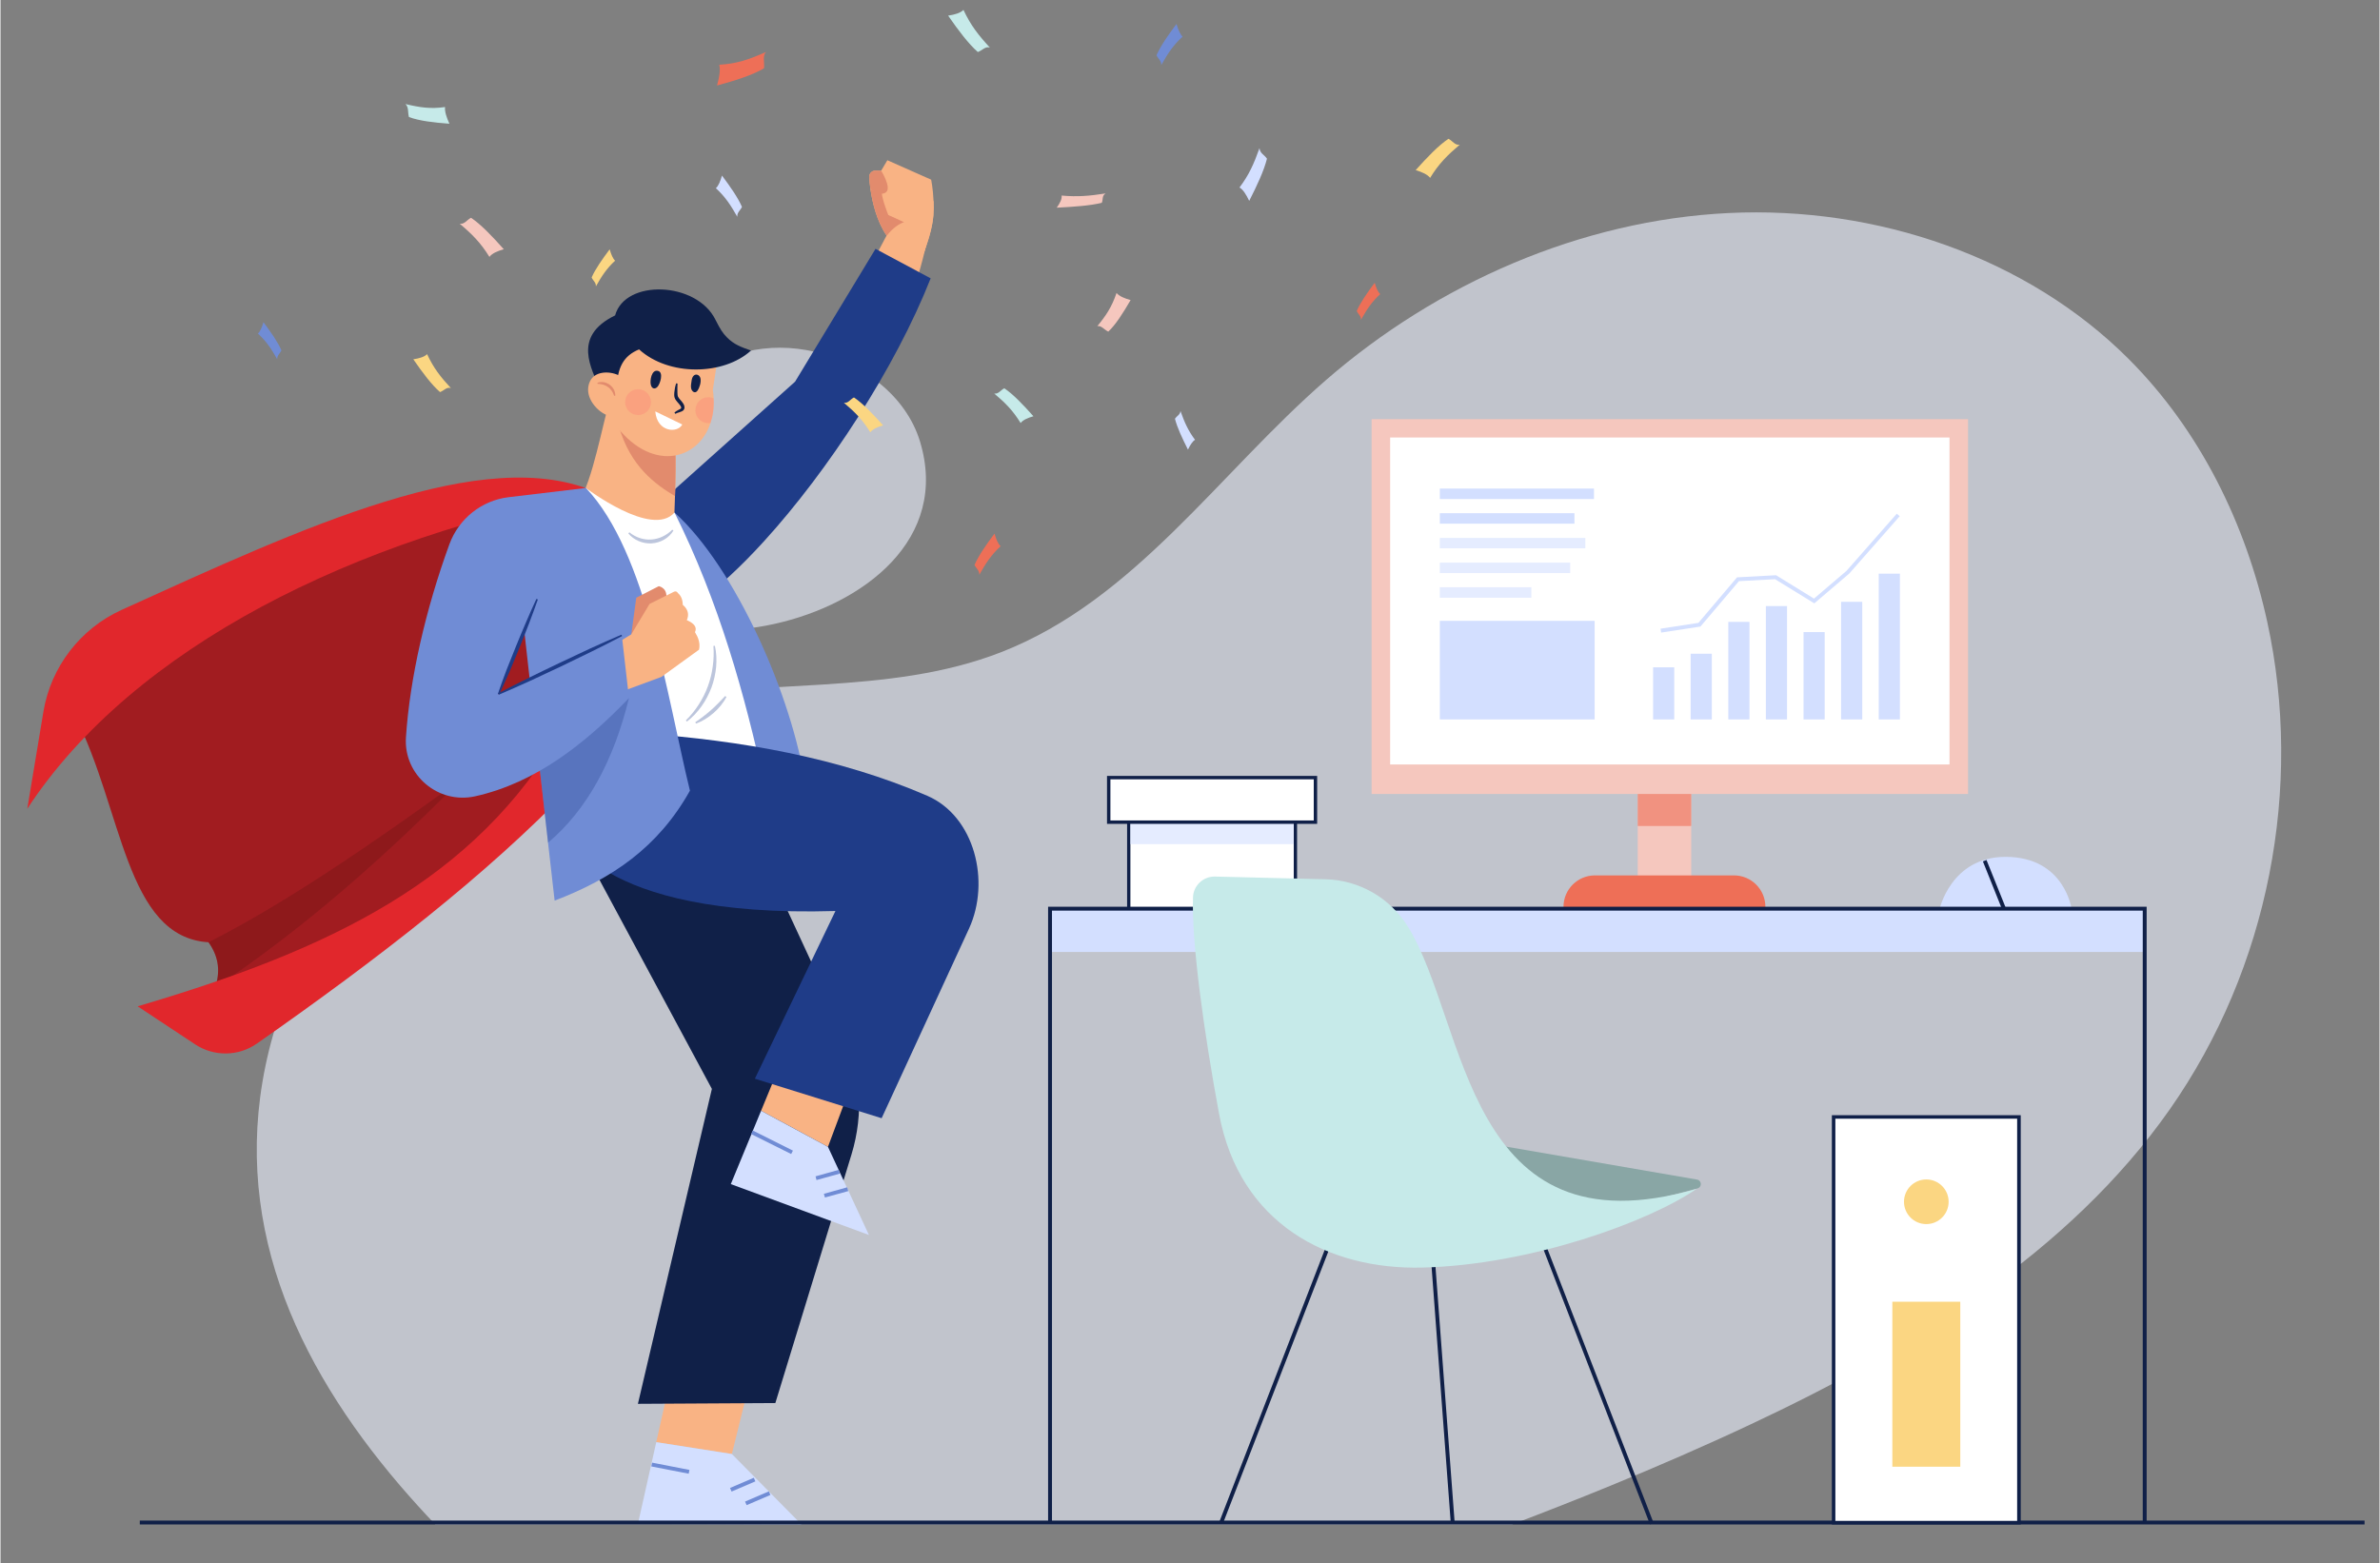 <svg version="1.2" xmlns="http://www.w3.org/2000/svg" viewBox="0 0 2451 1611" width="1000" height="657">
	<rect x="0" y="0" width="2451" height="1611" fill="#808080" stroke="none"/>
	<title>13399752_Work_6-ai</title>
	<style>
		.s0 { opacity: .6;fill: #edf2ff } 
		.s1 { fill: #f9b384 } 
		.s2 { fill: #e28b6d } 
		.s3 { fill: #1f3c88 } 
		.s4 { fill: #d3dfff } 
		.s5 { fill: #708cd5 } 
		.s6 { fill: #102048 } 
		.s7 { fill: #a11c20 } 
		.s8 { opacity: .3;fill: #611113 } 
		.s9 { fill: #e1272c } 
		.s10 { fill: #ffffff } 
		.s11 { opacity: .3;fill: #1f3c88 } 
		.s12 { opacity: .4;fill: #fc8879 } 
		.s13 { fill: #c6eae9 } 
		.s14 { fill: #fbd682 } 
		.s15 { fill: #ee6f57 } 
		.s16 { fill: #f5c7be } 
		.s17 { opacity: .6;fill: #ee6f57 } 
		.s18 { opacity: .6;fill: #d3dfff } 
		.s19 { fill: #89a6a5 } 
		.s20 { fill: none;stroke: #102048;stroke-miterlimit:10;stroke-width: 2.9 } 
	</style>
	<g id="_Artboards_">
	</g>
	<g id="BACKGROUND">
	</g>
	<g id="OBJECTS">
		<g id="&lt;Group&gt;">
			<g id="&lt;Group&gt;">
				<path id="&lt;Path&gt;" class="s0" d="m838.9 362.5c-46.6-11-97.9-0.9-135.1 35.2-42.9 41.6-71.8 96-81.1 152.6-28.6 173.3 385.7 105.5 324.6-95.5-14.7-48.2-60.8-81.1-108.4-92.3z"/>
				<path id="&lt;Path&gt;" class="s0" d="m2234.8 1143.3c-103.6 147.6-266.3 246.8-432 324.5-47.4 22.3-95.4 43.1-143.9 63-33.7 13.8-67.5 27.1-101.5 40h-1109.5c-12.5-13.1-24.5-26.4-36.2-40-108-126.3-177.5-275.9-135.1-448.5 43.3-176.2 199.5-320.2 381.7-358.4 123.4-26 255.5-6.1 372.9-52 137.3-53.7 223.8-184.1 334.3-280.2 114.6-99.6 262.7-164.8 415-172.2 152.3-7.4 307.4 45.6 412.1 150.4 73.6 73.7 120.8 170.1 142.8 271 37.1 170.1 1.8 356.4-100.6 502.4z"/>
			</g>
			<g id="&lt;Group&gt;">
				<g id="&lt;Group&gt;">
					<path id="&lt;Path&gt;" class="s1" d="m953.9 251.4c-0.4 1.7-0.8 3.5-1.2 5.1q0 0.1 0 0.2c-6.8 28-12.7 47-23.7 65.1l-38.6-36.6 21.1-39.9 1.4-2.5v-0.1h0.3l4.4 1z"/>
					<path id="&lt;Path&gt;" class="s1" d="m961.1 221.9q-0.1 1.9-0.4 3.7c-0.4 3.8-1.2 7.7-2.1 11.6-0.6 2.5-1.3 5.1-2 7.5-0.9 3-1.8 5.8-2.7 8.3q-0.3 1-0.6 1.9-0.2 0.8-0.6 1.6 0 0.1 0 0.2c-0.3 0.7-0.6 1.4-0.8 2.2q0 0.1-0.1 0.2c-0.2 0.6-0.5 1.2-0.7 1.7-1.4 3.7-2.4 6-2.4 6-14.9-2.4-25.7-10.4-33.4-20.7q-1.2-1.5-2.3-3.1c-0.1-0.1-0.1-0.1-0.1-0.2v-0.1c-10-14.7-14.4-33.1-16.5-46.9 0-0.1 0-0.3-0.1-0.4-0.7-5-1.1-9.4-1.3-12.7-0.3-3.8 2.7-7 6.5-6.9l5.8 0.1 6.4-10.8 45.1 20c0 0 2 9.4 2.5 22.2 0.2 4.5 0.2 9.5-0.2 14.6z"/>
					<path id="&lt;Path&gt;" class="s2" d="m932.4 228l-14.8 15.7-4.7-0.9v-0.1c-10-14.7-14.4-33.1-16.5-46.9l11.5 2.7c0.5 7.5 6.7 22.9 6.7 22.9z"/>
					<path id="&lt;Path&gt;" class="s2" d="m912.4 198c-4.7 3.9-12.4-0.2-16.1-2.6-0.7-5-1.1-9.4-1.3-12.7-0.3-3.8 2.7-7 6.5-6.9l5.8 0.1c0 0 10.9 17.3 5.1 22.1z"/>
					<path id="&lt;Compound Path&gt;" fill-rule="evenodd" class="s1" d="m961.1 221.9c-1.4 19.6-12.4 44.9-12.4 44.9-16.4-2.7-27.8-12-35.7-23.8 6.4-8.4 12.9-12.3 17.8-14.1l-16.2-7.5 10.9-22.1 33.9 7.7 1.9 0.3c0.2 4.5 0.2 9.5-0.2 14.6zm-20.8 5.6l-1.4-10.6-9.8-0.7c7.5 3.2 7.6 8.3 6.6 11.5 2.8-0.5 4.6-0.2 4.6-0.2z"/>
				</g>
				<path id="&lt;Path&gt;" class="s3" d="m958.3 286.8c-36.5 92.5-105.8 198.5-171.5 270.7-24.1 26.5-47.7 48.4-69.1 63.5l-35.1-90.7-4.4-11.4 11-9.8 2-1.8 127.4-114 82.9-136.9z"/>
				<g id="&lt;Group&gt;">
					<path id="&lt;Path&gt;" class="s1" d="m771.7 1424.5l-83.1 3.3-13 58.2 77.9 12.2z"/>
					<path id="&lt;Path&gt;" class="s4" d="m825.2 1570.8l-71.7-72.6-77.9-12.2-18.9 84.2z"/>
					<path id="&lt;Path&gt;" class="s5" d="m709 1518.5l-38.5-7.5 0.8-3.9 38.5 7.5z"/>
					<path id="&lt;Path&gt;" class="s5" d="m753.2 1536.9l-1.6-3.7 24.5-10.5 1.6 3.7z"/>
					<path id="&lt;Path&gt;" class="s5" d="m768.7 1550.9l-1.6-3.7 24.5-10.5 1.6 3.7z"/>
				</g>
				<path id="&lt;Path&gt;" class="s6" d="m587.6 851.7l145.3 270.3-76.2 324.5 141.6-0.8 78.4-256c13-42.3 9.9-87.9-8.7-128l-85.1-183.7z"/>
				<g id="&lt;Group&gt;">
					<path id="&lt;Path&gt;" class="s7" d="m568.9 793c-93.8 125.1-217.1 195.4-354.6 239.7 2.8-5 5.1-10 6.8-15 5.1-15.2 4.6-30.8-6.8-46.8l-4.2-43.6 252.7-186.7 60.4 40.7z"/>
					<path id="&lt;Path&gt;" class="s7" d="m76.7 737.8c49.2 95.5 51.8 227.9 137.6 233.1l399.9-257.9-117.7-204.1-320.1 126.4z"/>
					<path id="&lt;Path&gt;" class="s8" d="m221.1 1017.7c5.1-15.2 4.6-30.8-6.8-46.8 75.6-38.2 165.5-98.9 261.2-168.6-78.4 79.5-161.5 153.4-254.4 215.4z"/>
					<path id="&lt;Path&gt;" class="s9" d="m579.4 750.4c-89.9 157.3-241.3 228.5-438.1 286.5l59.2 39.2c19.4 12.8 44.7 12.5 63.8-0.9 123.8-86.6 237.2-174.2 323.5-264.4z"/>
					<path id="&lt;Path&gt;" class="s9" d="m614.5 507.5c-115.5-51.7-303.6 36.4-489.9 121-42.5 19.4-72.7 58.7-80.4 104.8l-16.6 100c109.5-167.1 339-279.6 586.9-325.8z"/>
				</g>
				<path id="&lt;Path&gt;" class="s1" d="m694.9 511.2c-0.5 17.4-1.2 32-1 34.8l-67 10.4-38.3-28.1c18.2-20.8 26.7-68.4 37.3-109.6l42 25.1 27.3 16.2c0.7 13.9 0.3 33.9-0.3 51.2z"/>
				<path id="&lt;Path&gt;" class="s2" d="m694.9 511.2c-20-12-46-30.4-57.8-71.9l30.8 4.5 27.3 16.2c0.7 13.9 0.3 33.9-0.3 51.2z"/>
				<path id="&lt;Path&gt;" class="s1" d="m734.7 410.5c0.5 9.3-0.7 17.8-3.2 25.3-13.1 40-62.9 51-99.6-0.3l-3.1-79.1 26-22.3 84.4 32.6-5.3 34.9c0.4 3.1 0.8 6 0.8 8.9z"/>
				<path id="&lt;Path&gt;" class="s5" d="m829.1 808.2c-13.1-89.9-72-223.7-134.7-280.1l-29.5 59 85.6 241.5z"/>
				<path id="&lt;Path&gt;" class="s10" d="m787 808.2c-19.9-91.8-46.8-188.2-92.6-280.1-23.2 26.7-91.3-25.3-91.3-25.3l-35.1 30.2 92.7 315.4z"/>
				<g id="&lt;Group&gt;">
					<path id="&lt;Path&gt;" class="s1" d="m873.1 1126.5l-72-24.4-17.5 42.4 68.9 37.2z"/>
					<path id="&lt;Path&gt;" class="s4" d="m894.7 1272.5l-42.2-90.8-68.9-37.2-31.2 75.6z"/>
					<path id="&lt;Path&gt;" class="s5" d="m840.7 1215.9l-1-3.8 24-6.7 1 3.9z"/>
					<path id="&lt;Path&gt;" class="s5" d="m849.4 1233.9l-1.1-3.8 24-6.7 1.1 3.9z"/>
					<path id="&lt;Path&gt;" class="s5" d="m814.6 1189.1l-41.3-20.6 1.8-3.6 41.3 20.7z"/>
				</g>
				<path id="&lt;Path&gt;" class="s3" d="m662.5 755.8c99.4 7.1 201.5 24.8 292.4 64.2 48.9 21.3 65.2 88.4 42.9 136.9l-90 195.3-130.6-40.7 83-172.8c-250.9 7.5-278.3-84.7-278.3-84.7z"/>
				<path id="&lt;Path&gt;" class="s5" d="m710.3 814.7c-32.8 58.6-80.5 90.8-139.4 113.3l-6.8-59.7-12.3-109.5-18.9-168.8 12.6-59.8 57.6-27.4c63.2 66.7 83.6 215.7 107.2 311.9z"/>
				<path id="&lt;Path&gt;" class="s6" d="m634.7 399.9c1.1-21.6 7.1-33.2 23.2-39.9 30.6 27.9 87.1 26.9 115.3 1.2-10.2-3.6-17.6-6.2-25-13.8-4.2-4.4-6.3-7.4-11.8-18.3-19.6-39.1-92.9-41.7-103.2-4.1-45.3 22-23.4 55.4-16 75.7z"/>
				<g id="&lt;Group&gt;">
					<path id="&lt;Path&gt;" class="s2" d="m649.9 653.6l5.1-37.7 23.2-11.9c0 0 11.5 1.9 6.7 16.8-4.9 14.8-35 32.8-35 32.8z"/>
					<path id="&lt;Path&gt;" class="s1" d="m635.3 662.5l14.6-8.9 18.8-31.3 25.2-12.6c1.5-0.8 3.3-0.1 4 1.4 3.2 2.7 4.9 6.7 5 12.1 5.6 4.7 6.7 10.1 4.2 15.8 7.8 3.4 10.7 7.5 8.4 12.4 3.5 5.7 5.6 11.3 4.2 18l-38.8 28.1-38.2 14.1z"/>
				</g>
				<path id="&lt;Path&gt;" class="s11" d="m647.5 719.3c-15.8 64.4-43 114.9-83.4 149l-12.3-109.5z"/>
				<path id="&lt;Path&gt;" class="s5" d="m603.1 502.8l-79.6 9.5c-27.8 3.3-51.3 22.1-61 48.4-24.3 66.6-40.8 137.9-44.8 199.2-2.5 38.8 33.3 69 71.3 60.6 62.4-13.9 113.3-54.2 158.5-101.2l-7.4-64.6-127.3 60.8z"/>
				<path id="&lt;Path&gt;" class="s1" d="m646.4 414.2c-4.8 10.6-12.7 17.7-22.9 13-10.3-4.7-22.9-19.6-16.3-34.1 4.8-10.5 19.3-11.2 29.5-6.5 10.2 4.7 14.5 17.1 9.7 27.6z"/>
				<path id="&lt;Path&gt;" class="s3" d="m553.6 617.7c-2.9 8.3-6 16.5-9.1 24.8-3.1 8.2-6.5 16.4-9.7 24.6l-10.1 24.4c-3.5 8-7.1 16.1-10.9 24.1l-1.4-0.6c2.8-8.4 5.9-16.6 9-24.9l9.8-24.5c3.4-8.1 6.6-16.3 10.2-24.4 3.5-8.1 7-16.2 10.7-24.1z"/>
				<path id="&lt;Path&gt;" class="s3" d="m513 714.3c10.4-5.4 20.8-10.7 31.3-15.9 10.5-5.2 21-10.2 31.6-15.3l31.7-14.9c10.7-4.8 21.3-9.7 32.1-14.2l0.7 1.4c-10.3 5.5-20.8 10.7-31.3 15.9l-31.5 15.3c-10.6 5-21.2 10-31.8 14.9-10.7 4.9-21.4 9.6-32.1 14.2z"/>
				<g id="&lt;Group&gt;" style="opacity: .3">
					<path id="&lt;Path&gt;" class="s3" d="m647.9 548.5c6.5 5.3 14.7 8 22.6 7.4 8-0.5 15.7-4.2 21.6-10.1l1.2 0.9c-4.6 7.7-13.4 12.7-22.5 13.2-9.1 0.5-18.4-3.4-24-10.3z"/>
					<path id="&lt;Path&gt;" class="s3" d="m706.1 742.3c5.1-5 9.5-10.5 13.3-16.4 3.8-6 7-12.2 9.4-18.8 2.4-6.6 4.1-13.4 5-20.4 1-7 1.2-14 0.7-21.1l1.5-0.2c1.6 7 1.9 14.4 1.3 21.7-0.7 7.3-2.3 14.5-4.8 21.3-2.7 6.9-6 13.5-10.3 19.4-4.2 5.9-9.3 11.3-15 15.7z"/>
					<path id="&lt;Path&gt;" class="s3" d="m715.8 744.2c5.7-3.9 11.1-8 16.2-12.5 5.1-4.5 9.8-9.4 14.6-14.5l1.3 0.9c-3.2 6.3-7.9 11.9-13.3 16.6-5.3 4.6-11.4 8.5-18.1 10.9z"/>
				</g>
				<path id="&lt;Path&gt;" class="s2" d="m632.2 407.8q-0.9-2.8-2.5-5.1c-1.1-1.5-2.3-2.9-3.9-3.9-2.9-2.2-6.6-3.2-10.6-3.3l-0.2-1.1c2-0.8 4.3-0.9 6.5-0.6 2.1 0.4 4.2 1.3 6.1 2.6 1.7 1.3 3.3 3 4.3 5 1 1.9 1.5 4.1 1.5 6.3z"/>
				<path id="&lt;Path&gt;" class="s6" d="m677.5 382.2c-6.8-1.9-8.6 9.9-7.5 14.2 0.9 4.1 4.2 5.2 7 2 2.6-3 6.4-14.6 0.5-16.2z"/>
				<path id="&lt;Path&gt;" class="s6" d="m721.1 389.7c-0.9-3.7-5.1-5.1-7.4-2.1-1 1.3-1.5 3-1.7 4.7-0.4 2.6-1.1 5.8-0.3 8.5 1.2 3.3 4.2 4.8 6.4 1.7 2.2-3.2 3.9-8.9 3-12.8z"/>
				<path id="&lt;Path&gt;" class="s6" d="m697.5 395.2c-0.1 3.2-0.2 6.3-0.1 9.3 0.1 1.5 0.1 3 0.5 4 0.5 1.1 1.3 2.2 2.3 3.3 1 1.1 2.1 2.3 3.1 3.9 0.5 0.7 0.9 1.6 1.2 2.6 0.2 0.9 0.4 2.3-0.3 3.5-0.6 1.2-1.6 1.8-2.4 2.1-0.9 0.4-1.6 0.7-2.4 0.9-1.5 0.4-2.9 0.9-4.1 1.6l-1-1.1c1.2-1.4 2.8-2.2 4.1-2.9 1.4-0.6 2.9-1.5 2.9-2 0.1-0.4-0.2-1.7-1.1-2.7-0.7-1.1-1.8-2.2-2.8-3.4-1.1-1.3-2.3-2.7-2.9-4.6-0.6-2-0.4-3.6-0.3-5.3 0.3-3.3 0.9-6.4 1.9-9.4z"/>
				<path id="&lt;Path&gt;" class="s10" d="m674.6 423.9l27.8 13.5c-4.8 9.2-26 8.2-27.8-13.5z"/>
				<path id="&lt;Path&gt;" class="s12" d="m731.5 435.8q-1.1 0.2-2.3 0.2c-7.4 0-13.3-5.9-13.3-13.3 0-7.4 5.9-13.4 13.3-13.4 2 0 3.9 0.5 5.5 1.2 0.5 9.3-0.7 17.8-3.2 25.3z"/>
				<path id="&lt;Path&gt;" class="s12" d="m670.2 414.4c0 7.3-6 13.3-13.3 13.3-7.4 0-13.4-6-13.4-13.3 0-7.4 6-13.4 13.4-13.4 7.3 0 13.3 6 13.3 13.4z"/>
			</g>
			<g id="&lt;Group&gt;">
				<path id="&lt;Path&gt;" class="s13" d="m1006.9 53.6c-9.5-8.3-20-22.2-30.6-37.5 6.8-1 12.7-2.7 15.8-5.9 7.5 16 15.4 26 27.2 38.8-4.8-1.5-7.9 3.1-12.4 4.6z"/>
				<path id="&lt;Path&gt;" class="s14" d="m452.8 404c-8.6-7.5-18-20-27.5-33.8 6.1-0.9 11.4-2.4 14.2-5.3 6.7 14.4 13.8 23.4 24.5 35-4.4-1.5-7.1 2.7-11.2 4.1z"/>
				<path id="&lt;Path&gt;" class="s14" d="m609 285.9c3.8-8.6 10.8-18.6 18.6-29 1.5 5.2 3.3 9.6 5.6 11.7-8.6 8-13.6 15.5-19.8 26.5 0.3-4-2.9-5.8-4.4-9.2z"/>
				<path id="&lt;Path&gt;" class="s15" d="m1003.5 582.1c4.2-9.6 11.9-20.7 20.6-32.3 1.7 5.9 3.6 10.7 6.3 13-9.6 8.9-15.2 17.3-22 29.5 0.3-4.5-3.2-6.5-4.9-10.2z"/>
				<path id="&lt;Path&gt;" class="s5" d="m1191 56.9c4.2-9.5 11.9-20.7 20.6-32.2 1.7 5.8 3.7 10.7 6.3 13-9.6 8.8-15.2 17.2-22 29.4 0.3-4.4-3.2-6.4-4.9-10.2z"/>
				<path id="&lt;Path&gt;" class="s5" d="m289.4 361c-3.7-8.6-10.7-18.6-18.5-29-1.5 5.2-3.3 9.6-5.7 11.7 8.7 8 13.7 15.5 19.9 26.5-0.3-4 2.8-5.8 4.3-9.2z"/>
				<path id="&lt;Path&gt;" class="s4" d="m763.9 213.2c-4.1-9.5-11.9-20.7-20.6-32.3-1.7 5.9-3.6 10.7-6.3 13 9.7 8.9 15.2 17.3 22.1 29.5-0.4-4.5 3.1-6.5 4.8-10.2z"/>
				<path id="&lt;Path&gt;" class="s16" d="m1134.6 209c-11.9 2.9-28.5 4.1-46.4 5 3.4-4.8 5.6-9.2 5-12.5 16.5 1.5 28.7 0.4 45.4-2.2-4.1 2.5-2.4 6.2-4 9.7z"/>
				<path id="&lt;Path&gt;" class="s13" d="m420.8 120.6c10.7 4 25.7 5.7 41.7 6.9-3-6.6-5-12.6-4.5-17.2-14.8 2.1-25.8 0.5-40.8-3.1 3.6 3.4 2.2 8.6 3.6 13.4z"/>
				<path id="&lt;Path&gt;" class="s15" d="m786.6 70.4c-12 7.1-29.6 12.6-48.4 17.7 2.4-8.5 3.7-16.2 2.3-21.4 18-1 30.8-5.4 48-13.1-3.7 4.9-1.1 10.7-1.9 16.8z"/>
				<path id="&lt;Path&gt;" class="s13" d="m1034.2 400.1c9 6 19.3 16.8 30 28.8-5.9 1.7-10.8 3.8-13.2 7-8-13-15.7-20.7-27.2-30.4 4.4 0.8 6.6-3.6 10.4-5.4z"/>
				<path id="&lt;Path&gt;" class="s14" d="m879.3 409.5c9 6.1 19.3 16.8 30 28.8-5.9 1.7-10.8 3.9-13.2 7.1-8-13-15.7-20.7-27.2-30.4 4.4 0.8 6.6-3.6 10.4-5.5z"/>
				<path id="&lt;Path&gt;" class="s16" d="m484.8 224.4c10.1 6.8 21.7 18.9 33.7 32.4-6.6 1.9-12.1 4.3-14.8 7.9-9-14.6-17.7-23.3-30.6-34.2 4.9 0.9 7.4-4 11.7-6.1z"/>
				<path id="&lt;Path&gt;" class="s16" d="m1141.3 341.7c7.5-6.9 15.2-19.1 23-32.5-6.1-1.7-11.4-3.8-14.5-7.3-4.9 14.5-10.8 23.2-19.8 34.2 4-1 7.2 3.7 11.3 5.6z"/>
				<path id="&lt;Path&gt;" class="s15" d="m1397.3 320.4c3.7-8.6 10.7-18.6 18.5-29 1.5 5.2 3.3 9.6 5.7 11.6-8.7 8-13.7 15.6-19.9 26.6 0.3-4-2.8-5.8-4.3-9.2z"/>
				<path id="&lt;Path&gt;" class="s4" d="m1304.8 163.5c-3.1 12.4-10.2 27.6-18.3 43.5-3.1-6.5-6.4-11.8-10-13.8 9.8-13 14.8-24.3 20.6-40.6 0.4 5.4 5 6.9 7.7 10.9z"/>
				<path id="&lt;Path&gt;" class="s4" d="m1210 431.5c2.3 9 7.5 20.2 13.4 31.8 2.3-4.8 4.7-8.6 7.3-10.1-7.1-9.5-10.8-17.8-15-29.7-0.4 3.9-3.7 5-5.7 8z"/>
				<path id="&lt;Path&gt;" class="s14" d="m1491.8 143c-10.2 6.8-21.8 18.9-33.8 32.3 6.6 2 12.1 4.4 14.9 8 8.9-14.6 17.7-23.3 30.5-34.2-4.9 0.9-7.4-4-11.6-6.1z"/>
			</g>
			<path id="&lt;Path&gt;" class="s6" d="m2435.6 1570.8h-2292.1v-4h2292.1z"/>
			<g id="&lt;Group&gt;">
				<g id="&lt;Group&gt;">
					<path id="&lt;Path&gt;" class="s4" d="m2134 937.6h-136.5c0 0 11.7-54.7 68.2-54.7 61.5 0 68.3 54.7 68.3 54.7z"/>
					<path id="&lt;Path&gt;" class="s6" d="m2062.7 938.3l-20.3-50.7 3.7-1.5 20.4 50.7z"/>
				</g>
				<g id="&lt;Group&gt;">
					<path id="&lt;Path&gt;" class="s16" d="m1741.9 929.2h-55.1v-147.2h55.1z"/>
					<path id="&lt;Path&gt;" class="s17" d="m1741.9 851.1h-55.1v-69.1h55.1z"/>
					<path id="&lt;Path&gt;" class="s15" d="m1818.3 937.4h-208v-3c0-17.9 14.5-32.4 32.4-32.4h143.2c17.9 0 32.4 14.5 32.4 32.4z"/>
					<path id="&lt;Path&gt;" class="s16" d="m2027.1 818.1h-614.5v-386.2h614.5z"/>
					<path id="&lt;Path&gt;" class="s10" d="m2008 787.7h-576.3v-336.9h576.3z"/>
					<g id="&lt;Group&gt;">
						<path id="&lt;Path&gt;" class="s4" d="m1724.4 741.3h-21.8v-53.7h21.8z"/>
						<path id="&lt;Path&gt;" class="s4" d="m1763.1 741.3h-21.8v-67.7h21.8z"/>
						<path id="&lt;Path&gt;" class="s4" d="m1801.9 741.3h-21.8v-100.5h21.8z"/>
						<path id="&lt;Path&gt;" class="s4" d="m1840.6 741.3h-21.8v-116.8h21.8z"/>
						<path id="&lt;Path&gt;" class="s4" d="m1879.4 741.3h-21.8v-90h21.8z"/>
						<path id="&lt;Path&gt;" class="s4" d="m1918.1 741.3h-21.8v-121.2h21.8z"/>
						<path id="&lt;Path&gt;" class="s4" d="m1956.9 741.3h-21.8v-150.2h21.8z"/>
						<path id="&lt;Path&gt;" class="s4" d="m1710.9 651.8l-0.6-4 39-6 39.8-46.9 40.2-2.2 39.1 24.1 33.5-28.6 51.8-58.9 3 2.6-52 59.1-36 30.7-40.4-24.9-37.2 2-39.7 46.8z"/>
					</g>
					<g id="&lt;Group&gt;">
						<path id="&lt;Path&gt;" class="s4" d="m1641.7 514.2h-158.8v-10.8h158.8z"/>
						<path id="&lt;Path&gt;" class="s4" d="m1621.6 539.6h-138.7v-10.8h138.7z"/>
						<path id="&lt;Path&gt;" class="s18" d="m1632.8 565h-149.9v-10.7h149.9z"/>
						<path id="&lt;Path&gt;" class="s18" d="m1617.2 590.5h-134.3v-10.8h134.3z"/>
						<path id="&lt;Path&gt;" class="s18" d="m1577.2 615.9h-94.3v-10.8h94.3z"/>
						<path id="&lt;Path&gt;" class="s4" d="m1642.4 741.3h-159.5v-101.6h159.5z"/>
					</g>
				</g>
				<g id="&lt;Group&gt;">
					<g id="&lt;Group&gt;">
						<path id="&lt;Path&gt;" class="s10" d="m1334.1 936.5h-171.7v-115h171.7z"/>
						<path id="&lt;Compound Path&gt;" fill-rule="evenodd" class="s6" d="m1335.8 938.3h-175.1v-118.6h175.1zm-171.7-3.4h168.3v-111.6h-168.3z"/>
					</g>
					<path id="&lt;Path&gt;" class="s18" d="m1332.2 869.8h-168.3v-48.3h168.3z"/>
					<g id="&lt;Group&gt;">
						<path id="&lt;Path&gt;" class="s10" d="m1354.8 847.2h-213.1v-46h213.1z"/>
						<path id="&lt;Compound Path&gt;" fill-rule="evenodd" class="s6" d="m1356.5 848.9h-216.5v-49.4h216.5zm-213-3.5h209.5v-42.4h-209.5z"/>
					</g>
				</g>
				<g id="&lt;Group&gt;">
					<path id="&lt;Path&gt;" class="s4" d="m2209.1 980.9h-1127.7v-43.2h1127.7z"/>
					<path id="&lt;Path&gt;" class="s6" d="m2211.1 1570.1h-4v-631.8h-1123.8v631.8h-4v-635.8h1131.8z"/>
				</g>
				<g id="&lt;Group&gt;">
					<path id="&lt;Path&gt;" class="s6" d="m1494.1 1568.4l-23.1-308.4 4-0.3 23.1 308.4z"/>
					<path id="&lt;Path&gt;" class="s6" d="m1259.3 1570.1l-3.8-1.4 127.4-328.9 3.8 1.5z"/>
					<path id="&lt;Path&gt;" class="s6" d="m1699.4 1570.7l-127.6-329.4 3.7-1.5 127.6 329.4z"/>
					<path id="&lt;Path&gt;" class="s19" d="m1747.7 1215.4l-274.7-47.4-46.6 78.9 170.7 17.8 151-40.1c5.2-1.4 4.8-8.3-0.4-9.2z"/>
					<path id="&lt;Path&gt;" class="s13" d="m1747.4 1225c-48.5 33.6-170.5 78.3-282.3 81.1-96.7 2.5-188.7-44.9-209.7-158.7-15.5-83.6-28.4-176.1-26.8-223 0.5-12.1 10.7-21.5 22.8-21.2l114 2.8c34.6 0.9 66.4 19.3 84.6 48.8 61.7 99.8 58.4 339.1 297.4 270.2z"/>
					<path id="&lt;Path&gt;" class="s20" d=""/>
					<path id="&lt;Path&gt;" class="s20" d=""/>
				</g>
				<g id="&lt;Group&gt;">
					<g id="&lt;Group&gt;">
						<path id="&lt;Path&gt;" class="s10" d="m2079.6 1568.9h-191v-418h191z"/>
						<path id="&lt;Compound Path&gt;" fill-rule="evenodd" class="s6" d="m2081.4 1570.8h-194.6v-421.7h194.6zm-191-3.7h187.3v-414.4h-187.3z"/>
					</g>
					<path id="&lt;Path&gt;" class="s14" d="m2007.1 1238.3c0 12.7-10.3 23-23 23-12.7 0-23-10.3-23-23 0-12.7 10.3-23 23-23 12.7 0 23 10.3 23 23z"/>
					<path id="&lt;Path&gt;" class="s14" d="m2019.1 1511.3h-70v-170h70z"/>
				</g>
			</g>
		</g>
	</g>
</svg>